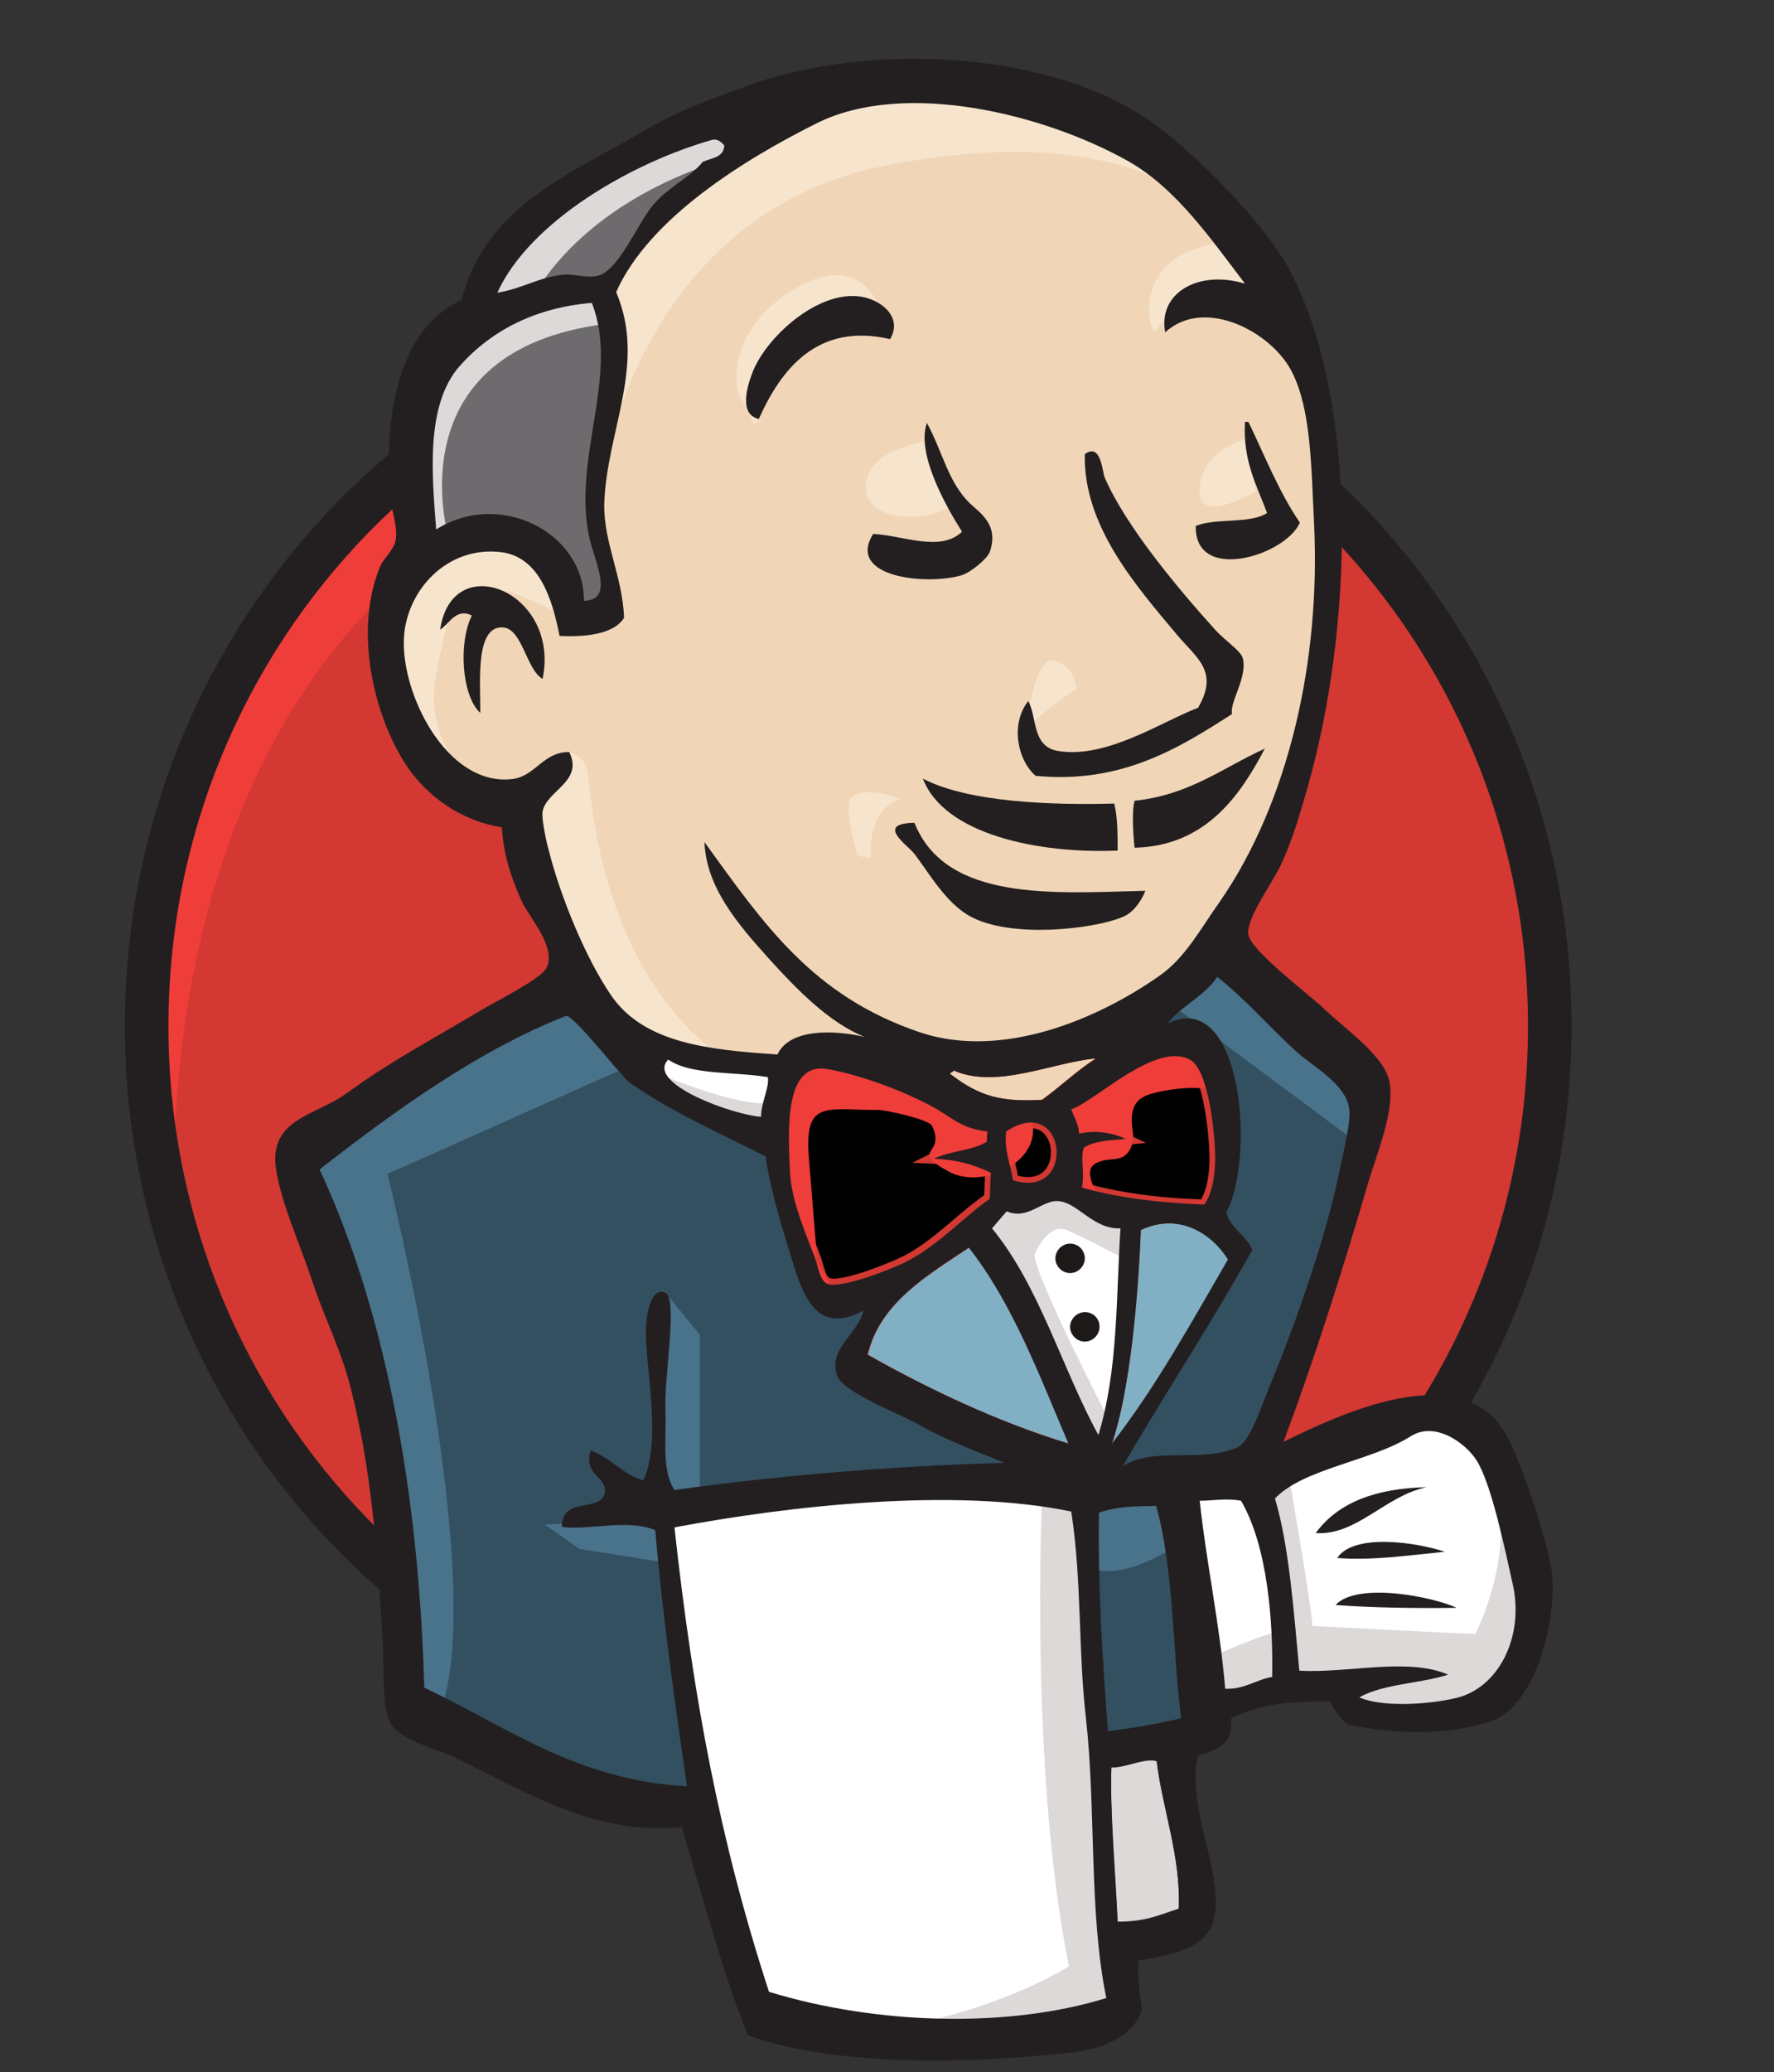 <?xml version="1.0" encoding="UTF-8" standalone="no"?>
<!DOCTYPE svg PUBLIC "-//W3C//DTD SVG 1.1//EN" "http://www.w3.org/Graphics/SVG/1.1/DTD/svg11.dtd">
<svg width="100%" height="100%" viewBox="0 0 311 363" version="1.1" xmlns="http://www.w3.org/2000/svg" xmlns:xlink="http://www.w3.org/1999/xlink" xml:space="preserve" xmlns:serif="http://www.serif.com/" style="fill-rule:evenodd;clip-rule:evenodd;">
    <rect x="0" y="0" width="311" height="363" fill="#333333" stroke="none"/>
    <g id="Artboard1" transform="matrix(1,0,0,1,20.805,9.387)">
        <rect x="-20.805" y="-9.387" width="310.431" height="362.777" style="fill:none;"/>
        <g transform="matrix(1,0,0,1,0.195,0.613)">
            <path d="M250.741,169.278C250.741,238.735 195.671,295.095 127.702,295.095C59.733,295.095 4.664,238.735 4.664,169.278C4.664,99.82 59.733,43.46 127.702,43.46C195.671,43.46 250.741,99.82 250.741,169.278" style="fill:rgb(211,56,51);fill-rule:nonzero;"/>
            <path d="M9.724,200.434C9.724,200.434 0.794,69.259 121.749,65.488L113.315,51.398L47.727,73.426L28.974,94.958L12.602,126.313L3.274,162.828L6.053,187.237" style="fill:rgb(239,61,58);fill-rule:nonzero;"/>
            <path d="M43.46,83.448C21.929,105.575 8.533,136.037 8.533,169.774C8.533,203.51 21.929,233.972 43.46,256.099C65.091,278.226 94.76,291.82 127.702,291.82C160.645,291.82 190.313,278.226 211.944,256.099C233.476,233.972 246.871,203.51 246.871,169.774C246.871,136.037 233.476,105.575 211.944,83.448C190.313,61.42 160.645,47.727 127.702,47.727C94.859,47.727 65.091,61.321 43.46,83.448ZM38.003,261.358C15.082,237.941 0.893,205.495 0.893,169.774C0.893,134.053 15.082,101.606 38.003,78.09C60.924,54.673 92.676,40.087 127.702,40.087C162.729,40.087 194.481,54.673 217.402,78.09C240.322,101.507 254.512,133.953 254.512,169.774C254.512,205.495 240.322,237.941 217.402,261.358C194.481,284.874 162.729,299.361 127.702,299.361C92.676,299.361 60.924,284.874 38.003,261.358Z" style="fill:rgb(35,31,32);fill-rule:nonzero;"/>
            <path d="M179.498,169.972L160.744,172.75L135.442,175.628L119.07,176.025L103.095,175.529L90.89,171.758L80.074,160.05L71.64,136.136L69.755,130.977L58.543,127.206L51.994,116.391L47.33,100.912L52.49,87.318L64.695,83.051L74.518,87.715L79.181,98.034L84.837,97.141L86.722,94.76L84.837,83.944L84.341,70.35L87.119,51.597L87.02,40.881L95.553,27.188L110.536,16.372L136.732,5.16L165.805,9.426L191.107,27.684L202.816,46.437L210.357,60.031L212.242,93.767L206.586,122.84L196.267,148.639L186.543,162.431" style="fill:rgb(240,214,183);fill-rule:nonzero;"/>
            <path d="M163.622,251.039L96.645,253.817L96.645,265.029L102.301,304.422L99.522,307.696L52.688,291.721L49.414,286.065L44.75,233.079L33.736,201.327L31.355,193.786L68.862,167.988L80.571,163.324L90.89,176.025L99.82,183.963L110.14,187.237L114.803,188.626L120.459,213.036L124.726,218.195L135.541,214.425L128,229.011L168.682,248.26L163.622,251.039" style="fill:rgb(51,80,97);fill-rule:nonzero;"/>
            <path d="M52.49,87.516L64.695,83.25L74.518,87.913L79.181,98.233L84.837,97.34L86.226,91.684L83.448,80.868L86.226,55.07L83.845,40.98L92.279,31.157L110.536,16.67L105.377,9.625L79.578,22.326L68.763,30.76L62.71,43.857L53.383,56.558L50.605,71.541L52.49,87.516" style="fill:rgb(109,107,109);fill-rule:nonzero;"/>
            <path d="M71.74,43.46C71.74,43.46 78.784,26.096 106.865,17.662C134.946,9.228 108.254,11.609 108.254,11.609L77.792,23.318L66.084,35.026L60.924,44.353L71.74,43.46" style="fill:rgb(220,217,216);fill-rule:nonzero;"/>
            <path d="M57.65,84.242C57.65,84.242 47.826,51.398 85.333,46.735L83.944,41.079L58.146,47.132L50.605,71.541L52.49,87.516L57.65,84.242" style="fill:rgb(220,217,216);fill-rule:nonzero;"/>
            <path d="M72.633,127.802L78.784,121.848C78.784,121.848 81.563,122.146 82.059,125.42C82.555,128.695 83.944,158.264 104.087,174.14C105.972,175.628 89.104,171.758 89.104,171.758L74.121,148.341" style="fill:rgb(247,228,205);fill-rule:nonzero;"/>
            <path d="M158.859,118.871C158.859,118.871 159.95,104.682 163.82,105.774C167.69,106.865 167.69,110.735 167.69,110.735C167.69,110.735 158.363,116.688 158.859,118.871" style="fill:rgb(247,228,205);fill-rule:nonzero;"/>
            <path d="M197.755,66.878C197.755,66.878 190.016,68.465 189.321,75.312C188.626,82.158 197.755,76.701 199.144,76.205" style="fill:rgb(247,228,205);fill-rule:nonzero;"/>
            <path d="M141.098,67.374C141.098,67.374 130.778,68.763 130.778,75.312C130.778,81.86 142.487,81.364 145.761,78.586" style="fill:rgb(247,228,205);fill-rule:nonzero;"/>
            <path d="M77.395,97.836C77.395,97.836 59.634,87.02 57.749,97.34C55.864,107.659 51.696,115.101 60.527,125.916L54.474,124.031L48.819,109.544L46.933,95.454L57.749,84.242L69.953,85.135L76.998,90.791L77.395,97.836" style="fill:rgb(247,228,205);fill-rule:nonzero;"/>
            <path d="M85.829,68.267C85.829,68.267 93.767,26.989 134.053,19.051C167.194,12.502 184.657,20.44 191.206,27.981C191.206,27.981 161.637,-7.144 133.557,3.572C105.476,14.388 84.837,34.034 85.333,46.636C86.127,68.267 85.829,68.267 85.829,68.267" style="fill:rgb(247,228,205);fill-rule:nonzero;"/>
            <path d="M194.481,32.645C194.481,32.645 180.887,32.149 180.391,44.353C180.391,44.353 180.391,46.239 181.284,48.124C181.284,48.124 192.099,35.919 198.648,42.468" style="fill:rgb(247,228,205);fill-rule:nonzero;"/>
            <path d="M135.045,49.414C135.045,49.414 132.664,30.76 116.788,41.575C106.468,48.62 107.46,58.443 109.247,60.329C111.132,62.214 110.636,65.984 112.025,63.405C113.414,60.825 113.017,52.391 118.177,50.009C123.237,47.628 131.771,45.048 135.045,49.414" style="fill:rgb(247,228,205);fill-rule:nonzero;"/>
            <path d="M90.989,176.025L46.933,195.671C46.933,195.671 65.191,268.304 55.864,290.828L49.315,288.447L48.819,260.763L36.614,208.372L31.454,193.885L77.395,162.927L90.989,176.025" style="fill:rgb(73,114,139);fill-rule:nonzero;"/>
            <path d="M95.454,216.211L101.705,223.851L101.705,251.932L94.264,251.932C94.264,251.932 93.371,232.285 93.371,229.904C93.371,227.522 94.264,219.088 94.264,219.088" style="fill:rgb(73,114,139);fill-rule:nonzero;"/>
            <path d="M95.653,256.198L74.518,257.091L80.571,261.358L95.553,263.74" style="fill:rgb(73,114,139);fill-rule:nonzero;"/>
            <path d="M167.789,251.535L185.153,251.039L189.42,294.102L171.659,296.484L167.789,251.535" style="fill:rgb(51,80,97);fill-rule:nonzero;"/>
            <path d="M172.453,251.535L198.648,250.146C198.648,250.146 209.464,222.958 209.464,221.569C209.464,220.18 218.791,182.177 218.791,182.177L197.656,160.149L193.389,156.378L182.177,167.591L182.177,211.15L172.453,251.535" style="fill:rgb(51,80,97);fill-rule:nonzero;"/>
            <path d="M184.161,248.26L167.789,251.535L170.171,264.633C176.223,267.411 186.543,259.969 186.543,259.969" style="fill:rgb(73,114,139);fill-rule:nonzero;"/>
            <path d="M184.657,166.202L217.501,190.611L218.394,179.398L193.588,156.478L184.657,166.202" style="fill:rgb(73,114,139);fill-rule:nonzero;"/>
            <path d="M111.926,343.814L102.202,304.422L97.34,275.349L96.546,253.817L140.502,251.436L167.789,251.436L165.309,300.651L169.575,338.654L169.079,345.699L133.457,348.478L111.926,343.814" style="fill:white;fill-rule:nonzero;"/>
            <path d="M161.736,251.039C161.736,251.039 159.355,299.758 166.4,334.487C166.4,334.487 152.31,343.417 131.771,345.699L171.163,344.31L175.826,341.532L170.171,264.732L168.682,248.26" style="fill:rgb(220,217,216);fill-rule:nonzero;"/>
            <path d="M190.115,290.431L208.372,285.271L243.002,283.386L248.161,267.411L238.834,239.727L228.019,238.338L213.036,243.002L198.747,250.047L191.107,248.657L185.153,251.039" style="fill:white;fill-rule:nonzero;"/>
            <path d="M189.817,281.005C189.817,281.005 202.022,275.349 203.907,275.845L198.747,250.047L204.8,247.665C204.8,247.665 209.067,272.074 209.067,274.853C209.067,274.853 235.262,276.242 237.643,276.242C237.643,276.242 243.299,265.426 241.91,254.214L247.07,269.197L247.566,277.631L240.025,288.843L231.591,290.729L217.501,290.233L212.837,284.18L196.465,286.561L191.305,288.447" style="fill:rgb(220,217,216);fill-rule:nonzero;"/>
            <path d="M171.361,247.764L161.042,221.569L150.226,206.09C150.226,206.09 152.608,199.541 155.882,199.541L166.698,199.541L177.017,203.312L176.124,220.676L171.361,247.764" style="fill:white;fill-rule:nonzero;"/>
            <path d="M173.445,238.834C173.445,238.834 160.347,213.532 160.347,209.761C160.347,209.761 162.729,204.105 166.003,205.495C169.278,206.884 176.322,210.654 176.322,210.654L176.322,201.724L160.347,198.45L149.532,199.839L167.789,243.101L171.56,243.597" style="fill:rgb(220,217,216);fill-rule:nonzero;"/>
            <path d="M116.093,177.017L103.095,175.628L90.89,171.857L90.89,176.124L96.843,182.673L115.597,191.107" style="fill:white;fill-rule:nonzero;"/>
            <path d="M95.157,178.406C95.157,178.406 109.643,184.459 114.406,183.07L114.902,188.726L101.805,185.947L93.867,180.291L95.157,178.406" style="fill:rgb(220,217,216);fill-rule:nonzero;"/>
            <path d="M190.115,201.129C182.177,200.93 174.933,199.938 168.682,198.152C169.079,195.572 168.285,193.091 168.98,191.206C170.766,189.916 173.643,189.916 176.322,189.619C174.04,188.527 170.766,188.031 168.186,188.726C168.087,186.94 167.293,185.848 166.797,184.459C171.262,182.871 181.78,172.453 187.733,175.826C190.611,177.513 191.802,186.84 192,191.504C192.198,195.274 191.603,199.045 190.115,201.129" style="fill:rgb(211,56,51);fill-rule:nonzero;"/>
            <path d="M190.115,201.129C182.177,200.93 174.933,199.938 168.682,198.152C169.079,195.572 168.285,193.091 168.98,191.206C170.766,189.916 173.643,189.916 176.322,189.619C174.04,188.527 170.766,188.031 168.186,188.726C168.087,186.94 167.293,185.848 166.797,184.459C171.262,182.871 181.78,172.453 187.733,175.826C190.611,177.513 191.802,186.84 192,191.504C192.198,195.274 191.603,199.045 190.115,201.129Z" style="fill:black;fill-rule:nonzero;stroke:rgb(211,56,51);stroke-width:2px;"/>
            <path d="M152.112,188.13C152.112,188.726 152.112,189.321 152.012,189.916C149.532,191.504 145.563,191.504 142.784,192.893C146.753,193.091 149.929,194.084 152.707,195.374C152.608,196.862 152.608,198.45 152.509,199.938C147.944,203.014 143.777,207.678 138.419,210.654C135.839,212.043 127.008,215.616 124.329,214.921C122.84,214.524 122.642,212.639 122.047,210.853C120.757,207.082 117.78,200.93 117.482,195.175C117.184,187.932 116.391,175.727 124.229,177.216C130.58,178.406 137.922,181.284 142.784,183.963C145.86,185.749 147.547,187.733 152.112,188.13" style="fill:rgb(211,56,51);fill-rule:nonzero;"/>
            <path d="M152.112,188.13C152.112,188.726 152.112,189.321 152.012,189.916C149.532,191.504 145.563,191.504 142.784,192.893C146.753,193.091 149.929,194.084 152.707,195.374C152.608,196.862 152.608,198.45 152.509,199.938C147.944,203.014 143.777,207.678 138.419,210.654C135.839,212.043 127.008,215.616 124.329,214.921C122.84,214.524 122.642,212.639 122.047,210.853C120.757,207.082 117.78,200.93 117.482,195.175C117.184,187.932 116.391,175.727 124.229,177.216C130.58,178.406 137.922,181.284 142.784,183.963C145.86,185.749 147.547,187.733 152.112,188.13Z" style="fill:black;fill-rule:nonzero;stroke:rgb(211,56,51);stroke-width:2px;"/>
            <path d="M156.577,196.763C155.882,192.794 155.088,191.702 155.386,188.229C166.003,181.184 167.888,200.335 156.577,196.763" style="fill:rgb(211,56,51);fill-rule:nonzero;"/>
            <path d="M156.577,196.763C155.882,192.794 155.088,191.702 155.386,188.229C166.003,181.184 167.888,200.335 156.577,196.763Z" style="fill:black;fill-rule:nonzero;stroke:rgb(211,56,51);stroke-width:2px;"/>
            <path d="M171.857,199.938C171.857,199.938 168.583,195.274 170.964,193.885C173.346,192.496 175.628,193.885 177.017,191.504C178.406,189.122 177.017,187.733 177.513,184.955C178.009,182.177 180.291,181.681 182.673,181.184C185.054,180.688 191.603,179.795 192.496,182.078L189.718,173.643L184.062,171.758L166.301,182.078L165.408,187.237L165.408,197.557" style="fill:rgb(239,61,58);fill-rule:nonzero;"/>
            <path d="M122.642,215.417C122.047,208.074 121.451,200.831 120.856,193.488C119.864,182.574 123.436,184.459 132.961,184.459C134.45,184.459 141.891,186.146 142.388,187.237C144.967,192.496 138.121,191.305 145.364,195.274C151.417,198.549 162.233,193.29 159.752,185.848C158.363,184.161 152.608,185.352 150.524,184.26C146.853,182.375 143.181,180.49 139.51,178.605C134.847,176.223 124.13,172.651 119.169,176.025C106.567,184.558 119.963,205.991 124.428,214.921" style="fill:rgb(239,61,58);fill-rule:nonzero;"/>
            <path d="M135.045,49.414C122.245,46.437 115.895,54.772 112.025,63.405C108.552,62.611 109.941,57.848 110.834,55.467C113.116,49.216 122.344,40.781 129.885,41.972C133.06,42.369 137.426,45.346 135.045,49.414" style="fill:rgb(35,31,32);fill-rule:nonzero;"/>
            <path d="M197.259,63.901L197.854,63.901C200.732,69.854 203.212,76.205 206.884,81.563C204.403,87.318 188.428,92.279 188.626,82.158C192.099,80.67 198.053,81.86 201.129,79.876C199.343,75.014 196.862,70.847 197.259,63.901" style="fill:rgb(35,31,32);fill-rule:nonzero;"/>
            <path d="M141.495,64.099C144.273,69.16 145.166,74.419 149.036,78.189C150.822,79.876 154.195,81.96 152.509,86.722C152.112,87.814 149.234,90.295 147.547,90.791C141.495,92.577 127.305,91.188 132.068,83.547C137.129,83.746 143.876,86.822 147.647,83.15C144.769,78.586 139.609,69.457 141.495,64.099" style="fill:rgb(35,31,32);fill-rule:nonzero;"/>
            <path d="M194.977,115.101C185.848,120.955 175.628,127.405 160.546,125.916C157.371,123.138 156.081,116.887 159.256,112.819C160.843,115.597 159.851,120.757 164.416,121.55C172.949,123.039 182.871,116.291 189.023,114.009C192.794,107.56 188.726,105.278 185.253,101.11C178.208,92.676 168.881,82.158 169.178,69.557C172.056,67.473 172.254,72.732 172.651,73.625C176.322,82.158 185.55,93.172 192.198,100.515C193.885,102.301 196.564,104.087 196.862,105.278C197.755,108.651 194.58,112.819 194.977,115.101" style="fill:rgb(35,31,32);fill-rule:nonzero;"/>
            <path d="M74.121,108.949C71.243,107.262 70.549,100.118 67.175,99.919C62.313,99.622 63.206,109.247 63.206,114.902C59.932,111.926 59.336,102.598 61.718,97.836C58.94,96.447 57.749,99.324 56.161,100.316C58.245,85.929 77.296,93.668 74.121,108.949" style="fill:rgb(35,31,32);fill-rule:nonzero;"/>
            <path d="M200.732,121.153C196.465,129.29 190.412,138.22 177.91,138.518C177.612,135.938 177.414,131.87 177.91,130.282C187.535,129.29 193.488,124.428 200.732,121.153" style="fill:rgb(35,31,32);fill-rule:nonzero;"/>
            <path d="M140.8,126.412C148.738,130.58 163.423,131.076 174.338,130.778C174.933,133.16 174.933,136.136 174.933,139.014C160.943,139.609 144.471,136.136 140.8,126.412" style="fill:rgb(35,31,32);fill-rule:nonzero;"/>
            <path d="M139.312,134.152C144.868,148.043 163.82,146.456 179.795,146.059C179.101,147.845 177.612,150.028 175.628,150.722C170.468,152.806 156.378,154.394 149.234,150.623C144.769,148.242 141.792,142.784 139.312,139.609C138.22,138.121 132.267,134.251 139.312,134.152" style="fill:rgb(35,31,32);fill-rule:nonzero;"/>
            <path d="M194.282,210.654C187.833,221.767 181.581,233.178 173.941,242.902C177.116,233.476 178.505,217.6 179.002,205.495C185.749,202.319 191.504,206.189 194.282,210.654" style="fill:rgb(129,176,196);fill-rule:nonzero;"/>
            <path d="M229.11,250.543C221.867,252.031 216.806,259.076 209.662,258.58C213.631,253.122 220.378,250.741 229.11,250.543" style="fill:rgb(35,31,32);fill-rule:nonzero;"/>
            <path d="M232.285,261.854C226.332,262.45 219.386,263.442 213.433,262.946C216.31,258.58 227.225,260.167 232.285,261.854" style="fill:rgb(35,31,32);fill-rule:nonzero;"/>
            <path d="M234.369,271.678C227.721,271.777 219.485,271.678 213.135,271.181C216.905,267.113 230.102,269.693 234.369,271.678" style="fill:rgb(35,31,32);fill-rule:nonzero;"/>
            <path d="M181.78,298.468C182.772,306.803 186.047,315.237 185.65,324.366C181.978,325.557 179.895,326.648 174.933,326.648C174.636,318.909 173.544,307.002 173.842,299.56C176.223,299.758 179.795,297.873 181.78,298.468" style="fill:rgb(220,217,216);fill-rule:nonzero;"/>
            <path d="M171.064,175.429C167.69,177.612 164.912,180.291 161.637,182.673C154.493,183.07 150.623,182.177 145.464,178.109C145.563,177.811 146.059,177.91 146.059,177.513C153.699,180.887 163.423,176.124 171.064,175.429" style="fill:rgb(240,214,183);fill-rule:nonzero;"/>
            <path d="M131.175,227.324C133.259,218.295 141.495,213.532 148.936,208.571C156.577,218.295 161.24,230.797 166.4,242.902C154.195,239.231 141.792,233.377 131.175,227.324" style="fill:rgb(129,176,196);fill-rule:nonzero;"/>
            <path d="M173.842,299.659C173.544,307.101 174.536,318.909 174.933,326.747C179.895,326.747 181.978,325.656 185.65,324.465C186.047,315.336 182.772,306.902 181.78,298.567C179.795,297.873 176.223,299.758 173.842,299.659ZM97.24,257.588C100.515,287.454 105.178,312.459 113.811,338.952C132.961,344.806 155.981,345.302 172.949,340.043C169.873,325.16 171.163,307.002 169.377,291.026C167.988,279.02 168.682,267.014 166.797,254.809C146.257,250.543 117.284,253.817 97.24,257.588ZM171.659,255.008C171.46,267.808 172.254,280.509 173.247,293.309C178.208,292.614 181.482,292.118 186.047,291.026C184.558,278.722 184.757,264.732 181.681,253.817C178.208,253.916 175.132,253.817 171.659,255.008ZM196.564,252.924C194.183,252.428 191.504,252.924 189.321,252.924C190.412,263.343 192.893,274.853 193.786,285.867C197.259,285.966 199.144,284.279 202.022,283.783C202.22,274.158 201.228,260.862 196.564,252.924ZM234.369,287.454C241.712,285.668 246.276,276.738 244.192,267.51C242.803,261.358 240.422,249.65 237.743,245.681C235.857,242.803 230.598,238.933 226.332,241.612C219.485,245.978 207.479,247.268 202.518,252.527C204.998,260.862 205.792,272.174 206.784,282.691C215.318,283.188 225.736,280.31 232.881,283.386C227.919,284.974 221.569,284.974 217.302,287.355C220.874,289.042 229.011,288.744 234.369,287.454ZM166.301,242.902C161.141,230.797 156.478,218.295 148.837,208.571C141.395,213.532 133.259,218.295 131.076,227.324C141.792,233.377 154.195,239.231 166.301,242.902ZM179.002,205.495C178.505,217.6 177.116,233.476 173.941,242.902C181.581,233.079 187.833,221.767 194.282,210.654C191.504,206.189 185.749,202.319 179.002,205.495ZM164.614,200.434C161.736,200.136 159.256,203.808 155.485,202.22C154.592,203.212 153.798,204.205 152.905,205.197C161.24,215.318 165.11,229.606 171.56,241.414C175.033,230.003 174.636,217.6 175.429,205.197C170.667,205.395 167.988,200.732 164.614,200.434ZM155.386,188.229C155.088,191.702 155.882,192.794 156.577,196.763C167.888,200.335 166.003,181.184 155.386,188.229ZM142.784,184.062C137.922,181.383 130.58,178.505 124.229,177.315C116.391,175.826 117.184,188.031 117.482,195.274C117.78,201.029 120.757,207.082 122.047,210.952C122.642,212.738 122.84,214.623 124.329,215.02C127.008,215.616 135.938,212.143 138.419,210.753C143.777,207.876 147.944,203.212 152.509,200.037C152.608,198.549 152.608,196.961 152.707,195.473C149.929,194.084 146.853,193.191 142.784,192.992C145.464,191.603 149.532,191.603 152.012,190.016C152.012,189.42 152.012,188.825 152.112,188.229C147.547,187.733 145.86,185.749 142.784,184.062ZM96.149,175.628C92.081,179.795 107.56,185.352 112.422,185.65C112.422,183.07 113.91,180.589 113.612,178.704C107.758,177.712 100.118,178.406 96.149,175.628ZM146.158,177.513C146.158,177.91 145.662,177.811 145.563,178.109C150.822,182.177 154.691,183.07 161.736,182.673C164.912,180.391 167.789,177.612 171.163,175.429C163.423,176.124 153.699,180.887 146.158,177.513ZM192,191.405C191.802,186.84 190.611,177.414 187.733,175.727C181.78,172.254 171.262,182.772 166.797,184.36C167.293,185.749 168.087,186.84 168.186,188.626C170.865,187.932 174.04,188.428 176.322,189.519C173.643,189.817 170.766,189.817 168.98,191.107C168.384,192.992 169.178,195.473 168.682,198.053C174.933,199.839 182.177,200.732 190.115,201.029C191.603,199.045 192.198,195.274 192,191.405ZM89.302,179.597C88.012,178.704 79.38,167.491 78.189,167.988C62.611,174.14 48.025,184.757 35.026,194.878C47.429,221.569 52.49,254.214 53.383,285.668C67.572,292.316 80.074,301.941 99.423,302.933C97.141,287.157 95.157,272.967 93.867,258.084C89.005,256 82.059,258.183 77.495,257.488C77.495,252.031 84.44,255.107 85.036,251.436C85.433,248.657 81.166,248.459 82.555,244.093C86.127,245.383 88.012,248.26 91.783,249.352C95.256,241.811 91.783,228.416 92.279,222.065C92.378,220.874 92.874,215.516 95.553,216.409C97.935,217.203 95.454,230.797 95.653,236.75C95.851,242.307 94.958,247.566 97.24,251.039C115.895,248.459 134.847,246.871 155.088,246.276C150.623,244.391 145.364,242.605 139.609,239.33C136.434,237.544 126.611,233.873 125.718,230.896C124.229,226.133 129.488,223.653 130.381,219.584C120.955,224.744 119.169,214.623 116.887,207.578C114.902,201.129 113.712,196.267 113.216,192.595C104.98,188.428 96.248,184.558 89.302,179.597ZM183.764,169.278C196.763,163.026 199.144,192.794 193.984,202.419C194.778,205.296 197.457,206.388 198.549,208.967C191.305,221.966 183.268,234.071 175.826,246.871C181.284,243.398 189.222,246.276 195.671,243.696C198.053,242.803 199.74,237.346 201.526,232.98C206.487,221.073 211.647,205.991 213.929,194.679C214.425,192.099 215.913,186.443 215.516,184.161C214.921,179.994 209.364,176.918 206.487,174.437C201.228,169.674 197.953,165.606 192.397,161.141C190.313,164.416 185.55,166.598 183.764,169.278ZM59.634,54.078C53.482,60.924 54.772,73.625 55.467,82.753C66.679,75.709 81.464,83.349 81.364,95.256C86.722,95.157 83.349,88.608 82.357,84.341C79.181,70.549 87.715,55.665 82.753,43.064C73.129,43.857 65.29,47.727 59.634,54.078ZM103.888,14.487C89.898,18.456 71.938,28.676 66.183,41.278C70.648,40.583 73.724,38.4 78.09,38.102C79.777,38.003 81.96,38.797 83.845,38.301C87.616,37.309 90.89,28.775 93.767,25.6C96.546,22.524 99.919,21.135 102.202,18.357C103.69,17.662 105.873,17.662 105.972,15.479C105.377,14.784 104.682,14.288 103.888,14.487ZM176.819,18.257C162.233,10.022 137.625,3.87 122.146,11.609C109.643,17.86 92.775,28.18 87.02,41.178C92.378,53.78 85.433,65.29 84.936,78.09C84.738,84.936 88.112,90.791 88.409,98.233C86.524,101.309 80.967,101.606 77.098,101.408C75.808,94.859 73.526,87.516 66.778,86.722C57.253,85.631 50.208,93.569 49.811,101.805C49.315,111.529 57.253,127.603 68.564,126.512C72.93,126.115 74.022,121.749 78.784,121.749C81.364,126.909 74.816,128.496 74.121,132.167C73.922,133.16 74.617,136.831 75.113,138.617C77.197,147.051 81.761,158.065 86.226,164.515C91.981,172.75 103.194,173.941 115.299,174.735C117.482,170.071 125.42,170.468 130.58,171.659C124.329,169.178 118.574,163.225 113.811,157.966C108.353,151.913 102.797,145.464 102.499,137.526C112.918,151.913 121.451,164.515 140.304,170.865C154.592,175.628 171.262,168.682 182.276,160.943C186.84,157.767 189.519,152.608 192.794,148.043C204.899,130.58 210.555,105.774 209.364,81.662C208.868,71.74 208.868,61.817 205.495,55.169C202.022,48.223 190.214,41.873 183.268,48.223C181.978,41.377 189.023,37.209 197.259,39.69C191.405,32.05 185.253,23.02 176.819,18.257ZM204.006,242.605C215.417,236.949 236.651,227.423 243.696,242.605C246.375,248.26 249.451,257.687 250.741,263.541C252.626,271.678 248.657,288.943 240.223,291.622C232.781,294.003 224.149,293.904 215.219,292.118C214.127,291.225 213.036,289.736 212.143,288.149C205.792,287.95 199.74,288.447 194.778,291.126C195.274,295.888 192.099,296.583 189.023,297.575C186.84,306.406 193.488,317.916 191.901,325.854C190.809,331.609 183.764,332.502 178.605,333.495C178.406,336.67 178.803,339.349 179.2,342.028C178.009,346.394 172.75,348.874 167.69,349.47C151.119,351.454 126.016,352.347 110.14,346.592C105.674,335.678 102.202,322.481 98.53,310.078C83.051,311.764 70.45,303.429 58.642,297.873C54.574,295.988 48.918,294.896 47.33,291.622C45.842,288.447 46.437,282.394 46.04,276.738C45.147,262.152 44.254,248.062 40.484,233.178C38.797,226.431 35.721,220.577 33.637,214.127C31.653,208.174 28.279,200.732 27.386,194.778C26.096,185.947 34.431,185.451 39.69,181.581C47.926,175.628 54.375,172.353 63.305,166.995C65.984,165.408 73.922,161.439 74.816,159.553C76.602,155.882 71.74,150.722 70.45,147.845C68.366,143.281 67.274,139.411 66.977,134.946C59.535,133.755 53.78,129.29 50.406,124.329C44.75,115.994 40.781,100.614 45.743,89.005C46.14,88.112 48.025,86.226 48.322,84.837C48.918,82.059 47.231,78.388 47.132,75.411C46.636,60.229 49.712,47.132 59.932,42.567C64.099,25.997 78.983,20.54 92.974,12.304C98.233,9.228 103.988,7.243 109.941,5.06C131.274,-2.778 164.118,-1.29 181.879,12.105C189.42,17.761 201.426,29.767 205.693,38.499C217.104,61.42 216.211,99.82 208.273,127.802C207.181,131.572 205.693,137.029 203.51,141.594C202.022,144.769 197.358,151.02 197.854,153.798C198.45,156.676 208.571,164.316 210.753,166.4C214.623,170.171 222.065,175.132 222.66,179.895C223.355,184.955 220.478,191.901 218.989,196.763C214.226,213.036 209.464,228.019 204.006,242.605Z" style="fill:rgb(35,31,32);fill-rule:nonzero;"/>
            <path d="M128.099,129.885C128.695,129.091 132.068,127.802 136.831,130.084C136.831,130.084 131.175,130.977 131.671,140.403L129.29,139.907C129.389,140.006 126.909,131.473 128.099,129.885" style="fill:rgb(247,228,205);fill-rule:nonzero;"/>
            <path d="M169.178,210.456C169.178,211.845 167.988,213.036 166.598,213.036C165.209,213.036 164.019,211.845 164.019,210.456C164.019,209.067 165.209,207.876 166.598,207.876C168.087,207.876 169.178,209.067 169.178,210.456" style="fill:rgb(29,25,25);fill-rule:nonzero;"/>
            <path d="M171.758,222.462C171.758,223.851 170.567,225.042 169.178,225.042C167.789,225.042 166.598,223.851 166.598,222.462C166.598,221.073 167.789,219.882 169.178,219.882C170.667,219.882 171.758,220.974 171.758,222.462" style="fill:rgb(29,25,25);fill-rule:nonzero;"/>
        </g>
    </g>
</svg>

